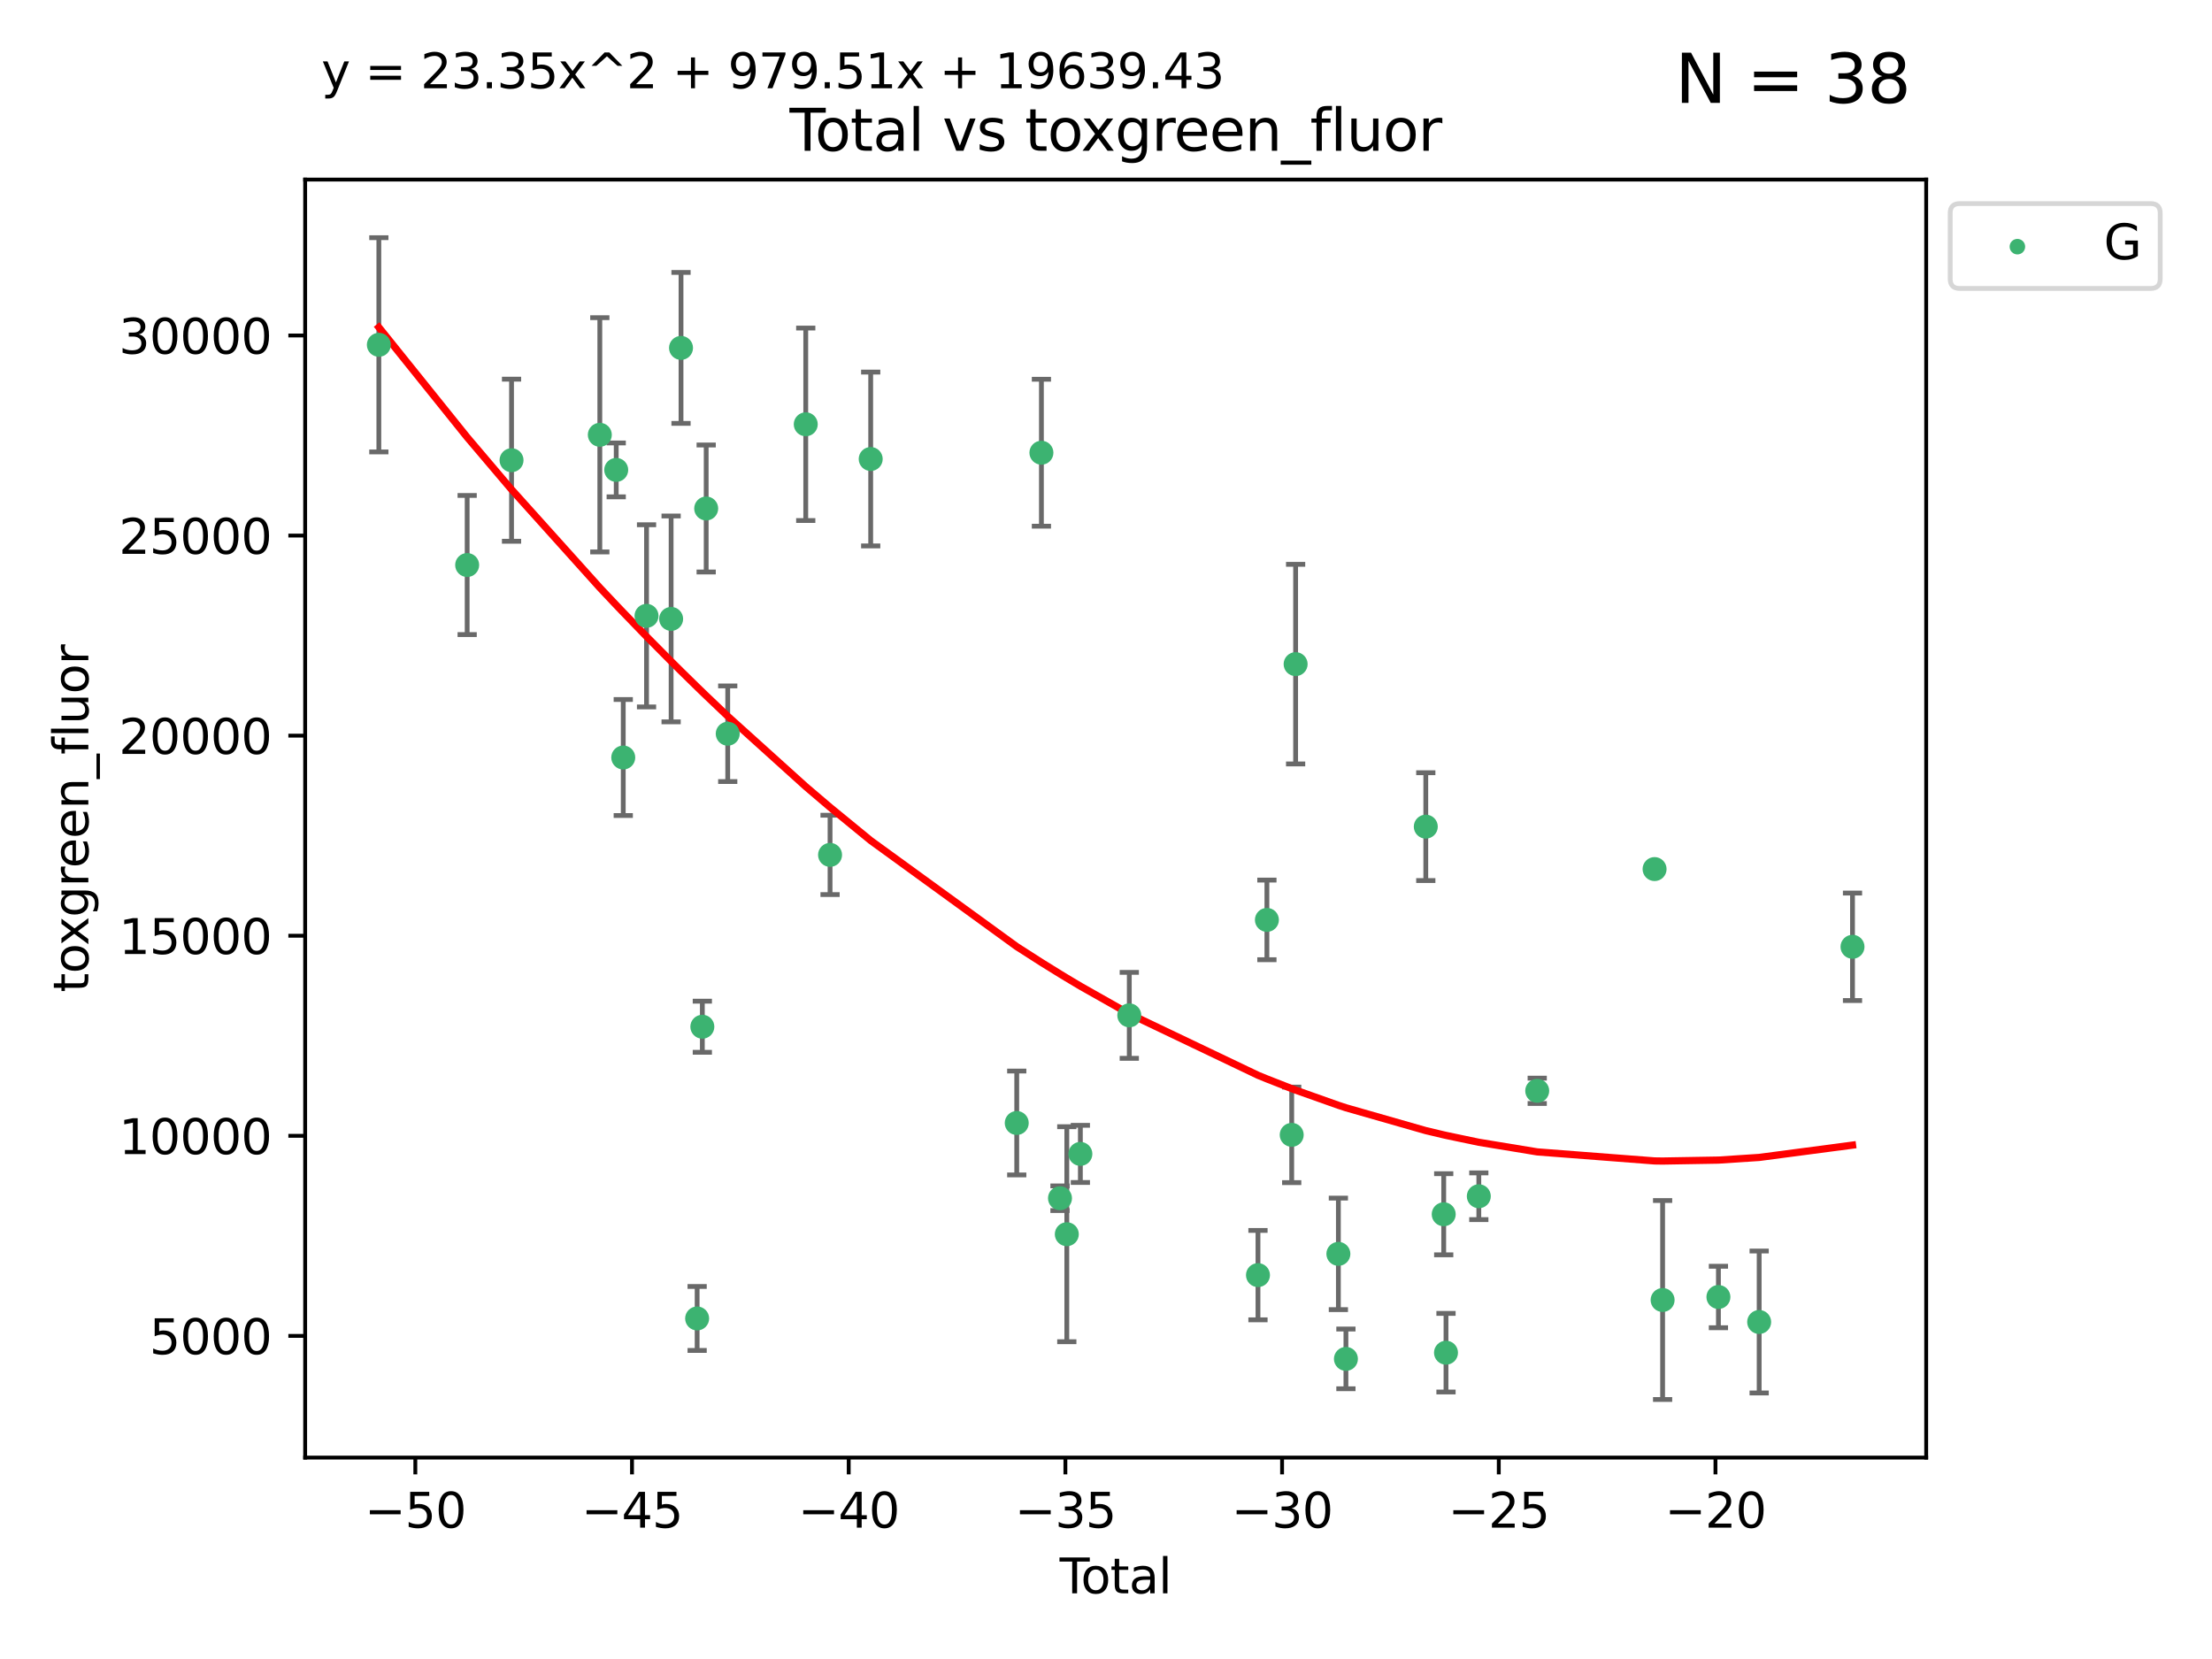 <?xml version="1.0" encoding="utf-8" standalone="no"?>
<!DOCTYPE svg PUBLIC "-//W3C//DTD SVG 1.1//EN"
  "http://www.w3.org/Graphics/SVG/1.1/DTD/svg11.dtd">
<svg xmlns:xlink="http://www.w3.org/1999/xlink" width="460.8pt" height="345.6pt" viewBox="0 0 460.8 345.6" xmlns="http://www.w3.org/2000/svg" version="1.1">
 <defs>
  <style type="text/css">*{stroke-linejoin: round; stroke-linecap: butt}</style>
 </defs>
 <g id="figure_1">
  <g id="patch_1">
   <path d="M 0 345.6 
L 460.8 345.6 
L 460.8 0 
L 0 0 
z
" style="fill: #ffffff"/>
  </g>
  <g id="axes_1">
   <g id="patch_2">
    <path d="M 63.571 303.64 
L 401.26 303.64 
L 401.26 37.411 
L 63.571 37.411 
z
" style="fill: #ffffff"/>
   </g>
   <g id="PathCollection_1">
    <defs>
     <path id="m26644328fa" d="M 0 1.118 
C 0.297 1.118 0.581 1 0.791 0.791 
C 1 0.581 1.118 0.297 1.118 0 
C 1.118 -0.297 1 -0.581 0.791 -0.791 
C 0.581 -1 0.297 -1.118 0 -1.118 
C -0.297 -1.118 -0.581 -1 -0.791 -0.791 
C -1 -0.581 -1.118 -0.297 -1.118 0 
C -1.118 0.297 -1 0.581 -0.791 0.791 
C -0.581 1 -0.297 1.118 0 1.118 
z
" style="stroke: #3cb371"/>
    </defs>
    <g clip-path="url(#p2cbe708efd)">
     <use xlink:href="#m26644328fa" x="78.921" y="71.829" style="fill: #3cb371; stroke: #3cb371"/>
     <use xlink:href="#m26644328fa" x="97.319" y="117.705" style="fill: #3cb371; stroke: #3cb371"/>
     <use xlink:href="#m26644328fa" x="106.562" y="95.87" style="fill: #3cb371; stroke: #3cb371"/>
     <use xlink:href="#m26644328fa" x="124.953" y="90.578" style="fill: #3cb371; stroke: #3cb371"/>
     <use xlink:href="#m26644328fa" x="128.369" y="97.889" style="fill: #3cb371; stroke: #3cb371"/>
     <use xlink:href="#m26644328fa" x="129.835" y="157.804" style="fill: #3cb371; stroke: #3cb371"/>
     <use xlink:href="#m26644328fa" x="134.685" y="128.29" style="fill: #3cb371; stroke: #3cb371"/>
     <use xlink:href="#m26644328fa" x="139.807" y="128.929" style="fill: #3cb371; stroke: #3cb371"/>
     <use xlink:href="#m26644328fa" x="141.868" y="72.475" style="fill: #3cb371; stroke: #3cb371"/>
     <use xlink:href="#m26644328fa" x="145.227" y="274.66" style="fill: #3cb371; stroke: #3cb371"/>
     <use xlink:href="#m26644328fa" x="146.31" y="213.887" style="fill: #3cb371; stroke: #3cb371"/>
     <use xlink:href="#m26644328fa" x="147.112" y="105.928" style="fill: #3cb371; stroke: #3cb371"/>
     <use xlink:href="#m26644328fa" x="151.6" y="152.848" style="fill: #3cb371; stroke: #3cb371"/>
     <use xlink:href="#m26644328fa" x="167.853" y="88.387" style="fill: #3cb371; stroke: #3cb371"/>
     <use xlink:href="#m26644328fa" x="172.916" y="178.087" style="fill: #3cb371; stroke: #3cb371"/>
     <use xlink:href="#m26644328fa" x="181.383" y="95.619" style="fill: #3cb371; stroke: #3cb371"/>
     <use xlink:href="#m26644328fa" x="211.806" y="233.94" style="fill: #3cb371; stroke: #3cb371"/>
     <use xlink:href="#m26644328fa" x="216.945" y="94.31" style="fill: #3cb371; stroke: #3cb371"/>
     <use xlink:href="#m26644328fa" x="220.816" y="249.612" style="fill: #3cb371; stroke: #3cb371"/>
     <use xlink:href="#m26644328fa" x="222.236" y="257.109" style="fill: #3cb371; stroke: #3cb371"/>
     <use xlink:href="#m26644328fa" x="225.061" y="240.379" style="fill: #3cb371; stroke: #3cb371"/>
     <use xlink:href="#m26644328fa" x="235.252" y="211.515" style="fill: #3cb371; stroke: #3cb371"/>
     <use xlink:href="#m26644328fa" x="262.06" y="265.63" style="fill: #3cb371; stroke: #3cb371"/>
     <use xlink:href="#m26644328fa" x="263.919" y="191.631" style="fill: #3cb371; stroke: #3cb371"/>
     <use xlink:href="#m26644328fa" x="269.086" y="236.411" style="fill: #3cb371; stroke: #3cb371"/>
     <use xlink:href="#m26644328fa" x="269.902" y="138.35" style="fill: #3cb371; stroke: #3cb371"/>
     <use xlink:href="#m26644328fa" x="278.809" y="261.204" style="fill: #3cb371; stroke: #3cb371"/>
     <use xlink:href="#m26644328fa" x="280.38" y="283.083" style="fill: #3cb371; stroke: #3cb371"/>
     <use xlink:href="#m26644328fa" x="297.018" y="172.205" style="fill: #3cb371; stroke: #3cb371"/>
     <use xlink:href="#m26644328fa" x="300.752" y="252.953" style="fill: #3cb371; stroke: #3cb371"/>
     <use xlink:href="#m26644328fa" x="301.228" y="281.793" style="fill: #3cb371; stroke: #3cb371"/>
     <use xlink:href="#m26644328fa" x="308.064" y="249.2" style="fill: #3cb371; stroke: #3cb371"/>
     <use xlink:href="#m26644328fa" x="320.231" y="227.239" style="fill: #3cb371; stroke: #3cb371"/>
     <use xlink:href="#m26644328fa" x="344.679" y="181.043" style="fill: #3cb371; stroke: #3cb371"/>
     <use xlink:href="#m26644328fa" x="346.352" y="270.814" style="fill: #3cb371; stroke: #3cb371"/>
     <use xlink:href="#m26644328fa" x="357.978" y="270.188" style="fill: #3cb371; stroke: #3cb371"/>
     <use xlink:href="#m26644328fa" x="366.466" y="275.395" style="fill: #3cb371; stroke: #3cb371"/>
     <use xlink:href="#m26644328fa" x="385.911" y="197.234" style="fill: #3cb371; stroke: #3cb371"/>
    </g>
   </g>
   <g id="matplotlib.axis_1">
    <g id="xtick_1">
     <g id="line2d_1">
      <defs>
       <path id="m20dc56d07b" d="M 0 0 
L 0 3.5 
" style="stroke: #000000; stroke-width: 0.8"/>
      </defs>
      <g>
       <use xlink:href="#m20dc56d07b" x="86.519" y="303.64" style="stroke: #000000; stroke-width: 0.8"/>
      </g>
     </g>
     <g id="text_1">
      <!-- −50 -->
      <g transform="translate(75.966 318.238)scale(0.1 -0.1)">
       <defs>
        <path id="DejaVuSans-2212" d="M 678 2272 
L 4684 2272 
L 4684 1741 
L 678 1741 
L 678 2272 
z
" transform="scale(0.016)"/>
        <path id="DejaVuSans-35" d="M 691 4666 
L 3169 4666 
L 3169 4134 
L 1269 4134 
L 1269 2991 
Q 1406 3038 1543 3061 
Q 1681 3084 1819 3084 
Q 2600 3084 3056 2656 
Q 3513 2228 3513 1497 
Q 3513 744 3044 326 
Q 2575 -91 1722 -91 
Q 1428 -91 1123 -41 
Q 819 9 494 109 
L 494 744 
Q 775 591 1075 516 
Q 1375 441 1709 441 
Q 2250 441 2565 725 
Q 2881 1009 2881 1497 
Q 2881 1984 2565 2268 
Q 2250 2553 1709 2553 
Q 1456 2553 1204 2497 
Q 953 2441 691 2322 
L 691 4666 
z
" transform="scale(0.016)"/>
        <path id="DejaVuSans-30" d="M 2034 4250 
Q 1547 4250 1301 3770 
Q 1056 3291 1056 2328 
Q 1056 1369 1301 889 
Q 1547 409 2034 409 
Q 2525 409 2770 889 
Q 3016 1369 3016 2328 
Q 3016 3291 2770 3770 
Q 2525 4250 2034 4250 
z
M 2034 4750 
Q 2819 4750 3233 4129 
Q 3647 3509 3647 2328 
Q 3647 1150 3233 529 
Q 2819 -91 2034 -91 
Q 1250 -91 836 529 
Q 422 1150 422 2328 
Q 422 3509 836 4129 
Q 1250 4750 2034 4750 
z
" transform="scale(0.016)"/>
       </defs>
       <use xlink:href="#DejaVuSans-2212"/>
       <use xlink:href="#DejaVuSans-35" x="83.789"/>
       <use xlink:href="#DejaVuSans-30" x="147.412"/>
      </g>
     </g>
    </g>
    <g id="xtick_2">
     <g id="line2d_2">
      <g>
       <use xlink:href="#m20dc56d07b" x="131.659" y="303.64" style="stroke: #000000; stroke-width: 0.8"/>
      </g>
     </g>
     <g id="text_2">
      <!-- −45 -->
      <g transform="translate(121.107 318.238)scale(0.1 -0.1)">
       <defs>
        <path id="DejaVuSans-34" d="M 2419 4116 
L 825 1625 
L 2419 1625 
L 2419 4116 
z
M 2253 4666 
L 3047 4666 
L 3047 1625 
L 3713 1625 
L 3713 1100 
L 3047 1100 
L 3047 0 
L 2419 0 
L 2419 1100 
L 313 1100 
L 313 1709 
L 2253 4666 
z
" transform="scale(0.016)"/>
       </defs>
       <use xlink:href="#DejaVuSans-2212"/>
       <use xlink:href="#DejaVuSans-34" x="83.789"/>
       <use xlink:href="#DejaVuSans-35" x="147.412"/>
      </g>
     </g>
    </g>
    <g id="xtick_3">
     <g id="line2d_3">
      <g>
       <use xlink:href="#m20dc56d07b" x="176.8" y="303.64" style="stroke: #000000; stroke-width: 0.8"/>
      </g>
     </g>
     <g id="text_3">
      <!-- −40 -->
      <g transform="translate(166.247 318.238)scale(0.1 -0.1)">
       <use xlink:href="#DejaVuSans-2212"/>
       <use xlink:href="#DejaVuSans-34" x="83.789"/>
       <use xlink:href="#DejaVuSans-30" x="147.412"/>
      </g>
     </g>
    </g>
    <g id="xtick_4">
     <g id="line2d_4">
      <g>
       <use xlink:href="#m20dc56d07b" x="221.94" y="303.64" style="stroke: #000000; stroke-width: 0.8"/>
      </g>
     </g>
     <g id="text_4">
      <!-- −35 -->
      <g transform="translate(211.388 318.238)scale(0.1 -0.1)">
       <defs>
        <path id="DejaVuSans-33" d="M 2597 2516 
Q 3050 2419 3304 2112 
Q 3559 1806 3559 1356 
Q 3559 666 3084 287 
Q 2609 -91 1734 -91 
Q 1441 -91 1130 -33 
Q 819 25 488 141 
L 488 750 
Q 750 597 1062 519 
Q 1375 441 1716 441 
Q 2309 441 2620 675 
Q 2931 909 2931 1356 
Q 2931 1769 2642 2001 
Q 2353 2234 1838 2234 
L 1294 2234 
L 1294 2753 
L 1863 2753 
Q 2328 2753 2575 2939 
Q 2822 3125 2822 3475 
Q 2822 3834 2567 4026 
Q 2313 4219 1838 4219 
Q 1578 4219 1281 4162 
Q 984 4106 628 3988 
L 628 4550 
Q 988 4650 1302 4700 
Q 1616 4750 1894 4750 
Q 2613 4750 3031 4423 
Q 3450 4097 3450 3541 
Q 3450 3153 3228 2886 
Q 3006 2619 2597 2516 
z
" transform="scale(0.016)"/>
       </defs>
       <use xlink:href="#DejaVuSans-2212"/>
       <use xlink:href="#DejaVuSans-33" x="83.789"/>
       <use xlink:href="#DejaVuSans-35" x="147.412"/>
      </g>
     </g>
    </g>
    <g id="xtick_5">
     <g id="line2d_5">
      <g>
       <use xlink:href="#m20dc56d07b" x="267.081" y="303.64" style="stroke: #000000; stroke-width: 0.8"/>
      </g>
     </g>
     <g id="text_5">
      <!-- −30 -->
      <g transform="translate(256.528 318.238)scale(0.1 -0.1)">
       <use xlink:href="#DejaVuSans-2212"/>
       <use xlink:href="#DejaVuSans-33" x="83.789"/>
       <use xlink:href="#DejaVuSans-30" x="147.412"/>
      </g>
     </g>
    </g>
    <g id="xtick_6">
     <g id="line2d_6">
      <g>
       <use xlink:href="#m20dc56d07b" x="312.221" y="303.64" style="stroke: #000000; stroke-width: 0.8"/>
      </g>
     </g>
     <g id="text_6">
      <!-- −25 -->
      <g transform="translate(301.669 318.238)scale(0.1 -0.1)">
       <defs>
        <path id="DejaVuSans-32" d="M 1228 531 
L 3431 531 
L 3431 0 
L 469 0 
L 469 531 
Q 828 903 1448 1529 
Q 2069 2156 2228 2338 
Q 2531 2678 2651 2914 
Q 2772 3150 2772 3378 
Q 2772 3750 2511 3984 
Q 2250 4219 1831 4219 
Q 1534 4219 1204 4116 
Q 875 4013 500 3803 
L 500 4441 
Q 881 4594 1212 4672 
Q 1544 4750 1819 4750 
Q 2544 4750 2975 4387 
Q 3406 4025 3406 3419 
Q 3406 3131 3298 2873 
Q 3191 2616 2906 2266 
Q 2828 2175 2409 1742 
Q 1991 1309 1228 531 
z
" transform="scale(0.016)"/>
       </defs>
       <use xlink:href="#DejaVuSans-2212"/>
       <use xlink:href="#DejaVuSans-32" x="83.789"/>
       <use xlink:href="#DejaVuSans-35" x="147.412"/>
      </g>
     </g>
    </g>
    <g id="xtick_7">
     <g id="line2d_7">
      <g>
       <use xlink:href="#m20dc56d07b" x="357.362" y="303.64" style="stroke: #000000; stroke-width: 0.8"/>
      </g>
     </g>
     <g id="text_7">
      <!-- −20 -->
      <g transform="translate(346.81 318.238)scale(0.1 -0.1)">
       <use xlink:href="#DejaVuSans-2212"/>
       <use xlink:href="#DejaVuSans-32" x="83.789"/>
       <use xlink:href="#DejaVuSans-30" x="147.412"/>
      </g>
     </g>
    </g>
    <g id="text_8">
     <!-- Total -->
     <g transform="translate(220.739 331.917)scale(0.1 -0.1)">
      <defs>
       <path id="DejaVuSans-54" d="M -19 4666 
L 3928 4666 
L 3928 4134 
L 2272 4134 
L 2272 0 
L 1638 0 
L 1638 4134 
L -19 4134 
L -19 4666 
z
" transform="scale(0.016)"/>
       <path id="DejaVuSans-6f" d="M 1959 3097 
Q 1497 3097 1228 2736 
Q 959 2375 959 1747 
Q 959 1119 1226 758 
Q 1494 397 1959 397 
Q 2419 397 2687 759 
Q 2956 1122 2956 1747 
Q 2956 2369 2687 2733 
Q 2419 3097 1959 3097 
z
M 1959 3584 
Q 2709 3584 3137 3096 
Q 3566 2609 3566 1747 
Q 3566 888 3137 398 
Q 2709 -91 1959 -91 
Q 1206 -91 779 398 
Q 353 888 353 1747 
Q 353 2609 779 3096 
Q 1206 3584 1959 3584 
z
" transform="scale(0.016)"/>
       <path id="DejaVuSans-74" d="M 1172 4494 
L 1172 3500 
L 2356 3500 
L 2356 3053 
L 1172 3053 
L 1172 1153 
Q 1172 725 1289 603 
Q 1406 481 1766 481 
L 2356 481 
L 2356 0 
L 1766 0 
Q 1100 0 847 248 
Q 594 497 594 1153 
L 594 3053 
L 172 3053 
L 172 3500 
L 594 3500 
L 594 4494 
L 1172 4494 
z
" transform="scale(0.016)"/>
       <path id="DejaVuSans-61" d="M 2194 1759 
Q 1497 1759 1228 1600 
Q 959 1441 959 1056 
Q 959 750 1161 570 
Q 1363 391 1709 391 
Q 2188 391 2477 730 
Q 2766 1069 2766 1631 
L 2766 1759 
L 2194 1759 
z
M 3341 1997 
L 3341 0 
L 2766 0 
L 2766 531 
Q 2569 213 2275 61 
Q 1981 -91 1556 -91 
Q 1019 -91 701 211 
Q 384 513 384 1019 
Q 384 1609 779 1909 
Q 1175 2209 1959 2209 
L 2766 2209 
L 2766 2266 
Q 2766 2663 2505 2880 
Q 2244 3097 1772 3097 
Q 1472 3097 1187 3025 
Q 903 2953 641 2809 
L 641 3341 
Q 956 3463 1253 3523 
Q 1550 3584 1831 3584 
Q 2591 3584 2966 3190 
Q 3341 2797 3341 1997 
z
" transform="scale(0.016)"/>
       <path id="DejaVuSans-6c" d="M 603 4863 
L 1178 4863 
L 1178 0 
L 603 0 
L 603 4863 
z
" transform="scale(0.016)"/>
      </defs>
      <use xlink:href="#DejaVuSans-54"/>
      <use xlink:href="#DejaVuSans-6f" x="44.084"/>
      <use xlink:href="#DejaVuSans-74" x="105.266"/>
      <use xlink:href="#DejaVuSans-61" x="144.475"/>
      <use xlink:href="#DejaVuSans-6c" x="205.754"/>
     </g>
    </g>
   </g>
   <g id="matplotlib.axis_2">
    <g id="ytick_1">
     <g id="line2d_8">
      <defs>
       <path id="ma5966b0301" d="M 0 0 
L -3.5 0 
" style="stroke: #000000; stroke-width: 0.8"/>
      </defs>
      <g>
       <use xlink:href="#ma5966b0301" x="63.571" y="278.294" style="stroke: #000000; stroke-width: 0.8"/>
      </g>
     </g>
     <g id="text_9">
      <!-- 5000 -->
      <g transform="translate(31.121 282.093)scale(0.1 -0.1)">
       <use xlink:href="#DejaVuSans-35"/>
       <use xlink:href="#DejaVuSans-30" x="63.623"/>
       <use xlink:href="#DejaVuSans-30" x="127.246"/>
       <use xlink:href="#DejaVuSans-30" x="190.869"/>
      </g>
     </g>
    </g>
    <g id="ytick_2">
     <g id="line2d_9">
      <g>
       <use xlink:href="#ma5966b0301" x="63.571" y="236.612" style="stroke: #000000; stroke-width: 0.8"/>
      </g>
     </g>
     <g id="text_10">
      <!-- 10000 -->
      <g transform="translate(24.759 240.412)scale(0.1 -0.1)">
       <defs>
        <path id="DejaVuSans-31" d="M 794 531 
L 1825 531 
L 1825 4091 
L 703 3866 
L 703 4441 
L 1819 4666 
L 2450 4666 
L 2450 531 
L 3481 531 
L 3481 0 
L 794 0 
L 794 531 
z
" transform="scale(0.016)"/>
       </defs>
       <use xlink:href="#DejaVuSans-31"/>
       <use xlink:href="#DejaVuSans-30" x="63.623"/>
       <use xlink:href="#DejaVuSans-30" x="127.246"/>
       <use xlink:href="#DejaVuSans-30" x="190.869"/>
       <use xlink:href="#DejaVuSans-30" x="254.492"/>
      </g>
     </g>
    </g>
    <g id="ytick_3">
     <g id="line2d_10">
      <g>
       <use xlink:href="#ma5966b0301" x="63.571" y="194.931" style="stroke: #000000; stroke-width: 0.8"/>
      </g>
     </g>
     <g id="text_11">
      <!-- 15000 -->
      <g transform="translate(24.759 198.73)scale(0.1 -0.1)">
       <use xlink:href="#DejaVuSans-31"/>
       <use xlink:href="#DejaVuSans-35" x="63.623"/>
       <use xlink:href="#DejaVuSans-30" x="127.246"/>
       <use xlink:href="#DejaVuSans-30" x="190.869"/>
       <use xlink:href="#DejaVuSans-30" x="254.492"/>
      </g>
     </g>
    </g>
    <g id="ytick_4">
     <g id="line2d_11">
      <g>
       <use xlink:href="#ma5966b0301" x="63.571" y="153.249" style="stroke: #000000; stroke-width: 0.8"/>
      </g>
     </g>
     <g id="text_12">
      <!-- 20000 -->
      <g transform="translate(24.759 157.048)scale(0.1 -0.1)">
       <use xlink:href="#DejaVuSans-32"/>
       <use xlink:href="#DejaVuSans-30" x="63.623"/>
       <use xlink:href="#DejaVuSans-30" x="127.246"/>
       <use xlink:href="#DejaVuSans-30" x="190.869"/>
       <use xlink:href="#DejaVuSans-30" x="254.492"/>
      </g>
     </g>
    </g>
    <g id="ytick_5">
     <g id="line2d_12">
      <g>
       <use xlink:href="#ma5966b0301" x="63.571" y="111.567" style="stroke: #000000; stroke-width: 0.8"/>
      </g>
     </g>
     <g id="text_13">
      <!-- 25000 -->
      <g transform="translate(24.759 115.367)scale(0.1 -0.1)">
       <use xlink:href="#DejaVuSans-32"/>
       <use xlink:href="#DejaVuSans-35" x="63.623"/>
       <use xlink:href="#DejaVuSans-30" x="127.246"/>
       <use xlink:href="#DejaVuSans-30" x="190.869"/>
       <use xlink:href="#DejaVuSans-30" x="254.492"/>
      </g>
     </g>
    </g>
    <g id="ytick_6">
     <g id="line2d_13">
      <g>
       <use xlink:href="#ma5966b0301" x="63.571" y="69.886" style="stroke: #000000; stroke-width: 0.8"/>
      </g>
     </g>
     <g id="text_14">
      <!-- 30000 -->
      <g transform="translate(24.759 73.685)scale(0.1 -0.1)">
       <use xlink:href="#DejaVuSans-33"/>
       <use xlink:href="#DejaVuSans-30" x="63.623"/>
       <use xlink:href="#DejaVuSans-30" x="127.246"/>
       <use xlink:href="#DejaVuSans-30" x="190.869"/>
       <use xlink:href="#DejaVuSans-30" x="254.492"/>
      </g>
     </g>
    </g>
    <g id="text_15">
     <!-- toxgreen_fluor -->
     <g transform="translate(18.401 206.72)rotate(-90)scale(0.1 -0.1)">
      <defs>
       <path id="DejaVuSans-78" d="M 3513 3500 
L 2247 1797 
L 3578 0 
L 2900 0 
L 1881 1375 
L 863 0 
L 184 0 
L 1544 1831 
L 300 3500 
L 978 3500 
L 1906 2253 
L 2834 3500 
L 3513 3500 
z
" transform="scale(0.016)"/>
       <path id="DejaVuSans-67" d="M 2906 1791 
Q 2906 2416 2648 2759 
Q 2391 3103 1925 3103 
Q 1463 3103 1205 2759 
Q 947 2416 947 1791 
Q 947 1169 1205 825 
Q 1463 481 1925 481 
Q 2391 481 2648 825 
Q 2906 1169 2906 1791 
z
M 3481 434 
Q 3481 -459 3084 -895 
Q 2688 -1331 1869 -1331 
Q 1566 -1331 1297 -1286 
Q 1028 -1241 775 -1147 
L 775 -588 
Q 1028 -725 1275 -790 
Q 1522 -856 1778 -856 
Q 2344 -856 2625 -561 
Q 2906 -266 2906 331 
L 2906 616 
Q 2728 306 2450 153 
Q 2172 0 1784 0 
Q 1141 0 747 490 
Q 353 981 353 1791 
Q 353 2603 747 3093 
Q 1141 3584 1784 3584 
Q 2172 3584 2450 3431 
Q 2728 3278 2906 2969 
L 2906 3500 
L 3481 3500 
L 3481 434 
z
" transform="scale(0.016)"/>
       <path id="DejaVuSans-72" d="M 2631 2963 
Q 2534 3019 2420 3045 
Q 2306 3072 2169 3072 
Q 1681 3072 1420 2755 
Q 1159 2438 1159 1844 
L 1159 0 
L 581 0 
L 581 3500 
L 1159 3500 
L 1159 2956 
Q 1341 3275 1631 3429 
Q 1922 3584 2338 3584 
Q 2397 3584 2469 3576 
Q 2541 3569 2628 3553 
L 2631 2963 
z
" transform="scale(0.016)"/>
       <path id="DejaVuSans-65" d="M 3597 1894 
L 3597 1613 
L 953 1613 
Q 991 1019 1311 708 
Q 1631 397 2203 397 
Q 2534 397 2845 478 
Q 3156 559 3463 722 
L 3463 178 
Q 3153 47 2828 -22 
Q 2503 -91 2169 -91 
Q 1331 -91 842 396 
Q 353 884 353 1716 
Q 353 2575 817 3079 
Q 1281 3584 2069 3584 
Q 2775 3584 3186 3129 
Q 3597 2675 3597 1894 
z
M 3022 2063 
Q 3016 2534 2758 2815 
Q 2500 3097 2075 3097 
Q 1594 3097 1305 2825 
Q 1016 2553 972 2059 
L 3022 2063 
z
" transform="scale(0.016)"/>
       <path id="DejaVuSans-6e" d="M 3513 2113 
L 3513 0 
L 2938 0 
L 2938 2094 
Q 2938 2591 2744 2837 
Q 2550 3084 2163 3084 
Q 1697 3084 1428 2787 
Q 1159 2491 1159 1978 
L 1159 0 
L 581 0 
L 581 3500 
L 1159 3500 
L 1159 2956 
Q 1366 3272 1645 3428 
Q 1925 3584 2291 3584 
Q 2894 3584 3203 3211 
Q 3513 2838 3513 2113 
z
" transform="scale(0.016)"/>
       <path id="DejaVuSans-5f" d="M 3263 -1063 
L 3263 -1509 
L -63 -1509 
L -63 -1063 
L 3263 -1063 
z
" transform="scale(0.016)"/>
       <path id="DejaVuSans-66" d="M 2375 4863 
L 2375 4384 
L 1825 4384 
Q 1516 4384 1395 4259 
Q 1275 4134 1275 3809 
L 1275 3500 
L 2222 3500 
L 2222 3053 
L 1275 3053 
L 1275 0 
L 697 0 
L 697 3053 
L 147 3053 
L 147 3500 
L 697 3500 
L 697 3744 
Q 697 4328 969 4595 
Q 1241 4863 1831 4863 
L 2375 4863 
z
" transform="scale(0.016)"/>
       <path id="DejaVuSans-75" d="M 544 1381 
L 544 3500 
L 1119 3500 
L 1119 1403 
Q 1119 906 1312 657 
Q 1506 409 1894 409 
Q 2359 409 2629 706 
Q 2900 1003 2900 1516 
L 2900 3500 
L 3475 3500 
L 3475 0 
L 2900 0 
L 2900 538 
Q 2691 219 2414 64 
Q 2138 -91 1772 -91 
Q 1169 -91 856 284 
Q 544 659 544 1381 
z
M 1991 3584 
L 1991 3584 
z
" transform="scale(0.016)"/>
      </defs>
      <use xlink:href="#DejaVuSans-74"/>
      <use xlink:href="#DejaVuSans-6f" x="39.209"/>
      <use xlink:href="#DejaVuSans-78" x="97.266"/>
      <use xlink:href="#DejaVuSans-67" x="156.445"/>
      <use xlink:href="#DejaVuSans-72" x="219.922"/>
      <use xlink:href="#DejaVuSans-65" x="258.785"/>
      <use xlink:href="#DejaVuSans-65" x="320.309"/>
      <use xlink:href="#DejaVuSans-6e" x="381.832"/>
      <use xlink:href="#DejaVuSans-5f" x="445.211"/>
      <use xlink:href="#DejaVuSans-66" x="495.211"/>
      <use xlink:href="#DejaVuSans-6c" x="530.416"/>
      <use xlink:href="#DejaVuSans-75" x="558.199"/>
      <use xlink:href="#DejaVuSans-6f" x="621.578"/>
      <use xlink:href="#DejaVuSans-72" x="682.76"/>
     </g>
    </g>
   </g>
   <g id="LineCollection_1">
    <path d="M 78.921 94.146 
L 78.921 49.513 
" clip-path="url(#p2cbe708efd)" style="fill: none; stroke: #696969"/>
    <path d="M 97.319 132.193 
L 97.319 103.217 
" clip-path="url(#p2cbe708efd)" style="fill: none; stroke: #696969"/>
    <path d="M 106.562 112.753 
L 106.562 78.987 
" clip-path="url(#p2cbe708efd)" style="fill: none; stroke: #696969"/>
    <path d="M 124.953 114.978 
L 124.953 66.177 
" clip-path="url(#p2cbe708efd)" style="fill: none; stroke: #696969"/>
    <path d="M 128.369 103.502 
L 128.369 92.276 
" clip-path="url(#p2cbe708efd)" style="fill: none; stroke: #696969"/>
    <path d="M 129.835 169.888 
L 129.835 145.72 
" clip-path="url(#p2cbe708efd)" style="fill: none; stroke: #696969"/>
    <path d="M 134.685 147.266 
L 134.685 109.315 
" clip-path="url(#p2cbe708efd)" style="fill: none; stroke: #696969"/>
    <path d="M 139.807 150.371 
L 139.807 107.487 
" clip-path="url(#p2cbe708efd)" style="fill: none; stroke: #696969"/>
    <path d="M 141.868 88.198 
L 141.868 56.753 
" clip-path="url(#p2cbe708efd)" style="fill: none; stroke: #696969"/>
    <path d="M 145.227 281.323 
L 145.227 267.998 
" clip-path="url(#p2cbe708efd)" style="fill: none; stroke: #696969"/>
    <path d="M 146.31 219.21 
L 146.31 208.565 
" clip-path="url(#p2cbe708efd)" style="fill: none; stroke: #696969"/>
    <path d="M 147.112 119.158 
L 147.112 92.699 
" clip-path="url(#p2cbe708efd)" style="fill: none; stroke: #696969"/>
    <path d="M 151.6 162.808 
L 151.6 142.888 
" clip-path="url(#p2cbe708efd)" style="fill: none; stroke: #696969"/>
    <path d="M 167.853 108.436 
L 167.853 68.338 
" clip-path="url(#p2cbe708efd)" style="fill: none; stroke: #696969"/>
    <path d="M 172.916 186.35 
L 172.916 169.825 
" clip-path="url(#p2cbe708efd)" style="fill: none; stroke: #696969"/>
    <path d="M 181.383 113.725 
L 181.383 77.513 
" clip-path="url(#p2cbe708efd)" style="fill: none; stroke: #696969"/>
    <path d="M 211.806 244.757 
L 211.806 223.123 
" clip-path="url(#p2cbe708efd)" style="fill: none; stroke: #696969"/>
    <path d="M 216.945 109.615 
L 216.945 79.005 
" clip-path="url(#p2cbe708efd)" style="fill: none; stroke: #696969"/>
    <path d="M 220.816 252.18 
L 220.816 247.044 
" clip-path="url(#p2cbe708efd)" style="fill: none; stroke: #696969"/>
    <path d="M 222.236 279.504 
L 222.236 234.714 
" clip-path="url(#p2cbe708efd)" style="fill: none; stroke: #696969"/>
    <path d="M 225.061 246.33 
L 225.061 234.428 
" clip-path="url(#p2cbe708efd)" style="fill: none; stroke: #696969"/>
    <path d="M 235.252 220.472 
L 235.252 202.558 
" clip-path="url(#p2cbe708efd)" style="fill: none; stroke: #696969"/>
    <path d="M 262.06 274.942 
L 262.06 256.319 
" clip-path="url(#p2cbe708efd)" style="fill: none; stroke: #696969"/>
    <path d="M 263.919 199.924 
L 263.919 183.337 
" clip-path="url(#p2cbe708efd)" style="fill: none; stroke: #696969"/>
    <path d="M 269.086 246.36 
L 269.086 226.463 
" clip-path="url(#p2cbe708efd)" style="fill: none; stroke: #696969"/>
    <path d="M 269.902 159.143 
L 269.902 117.557 
" clip-path="url(#p2cbe708efd)" style="fill: none; stroke: #696969"/>
    <path d="M 278.809 272.817 
L 278.809 249.591 
" clip-path="url(#p2cbe708efd)" style="fill: none; stroke: #696969"/>
    <path d="M 280.38 289.306 
L 280.38 276.861 
" clip-path="url(#p2cbe708efd)" style="fill: none; stroke: #696969"/>
    <path d="M 297.018 183.435 
L 297.018 160.974 
" clip-path="url(#p2cbe708efd)" style="fill: none; stroke: #696969"/>
    <path d="M 300.752 261.404 
L 300.752 244.502 
" clip-path="url(#p2cbe708efd)" style="fill: none; stroke: #696969"/>
    <path d="M 301.228 289.981 
L 301.228 273.606 
" clip-path="url(#p2cbe708efd)" style="fill: none; stroke: #696969"/>
    <path d="M 308.064 254.065 
L 308.064 244.335 
" clip-path="url(#p2cbe708efd)" style="fill: none; stroke: #696969"/>
    <path d="M 320.231 229.876 
L 320.231 224.601 
" clip-path="url(#p2cbe708efd)" style="fill: none; stroke: #696969"/>
    <path d="M 344.679 181.82 
L 344.679 180.266 
" clip-path="url(#p2cbe708efd)" style="fill: none; stroke: #696969"/>
    <path d="M 346.352 291.539 
L 346.352 250.089 
" clip-path="url(#p2cbe708efd)" style="fill: none; stroke: #696969"/>
    <path d="M 357.978 276.589 
L 357.978 263.787 
" clip-path="url(#p2cbe708efd)" style="fill: none; stroke: #696969"/>
    <path d="M 366.466 290.181 
L 366.466 260.61 
" clip-path="url(#p2cbe708efd)" style="fill: none; stroke: #696969"/>
    <path d="M 385.911 208.43 
L 385.911 186.039 
" clip-path="url(#p2cbe708efd)" style="fill: none; stroke: #696969"/>
   </g>
   <g id="line2d_14">
    <defs>
     <path id="mdbe29121d7" d="M 2 0 
L -2 -0 
" style="stroke: #696969"/>
    </defs>
    <g clip-path="url(#p2cbe708efd)">
     <use xlink:href="#mdbe29121d7" x="78.921" y="94.146" style="fill: #696969; stroke: #696969"/>
     <use xlink:href="#mdbe29121d7" x="97.319" y="132.193" style="fill: #696969; stroke: #696969"/>
     <use xlink:href="#mdbe29121d7" x="106.562" y="112.753" style="fill: #696969; stroke: #696969"/>
     <use xlink:href="#mdbe29121d7" x="124.953" y="114.978" style="fill: #696969; stroke: #696969"/>
     <use xlink:href="#mdbe29121d7" x="128.369" y="103.502" style="fill: #696969; stroke: #696969"/>
     <use xlink:href="#mdbe29121d7" x="129.835" y="169.888" style="fill: #696969; stroke: #696969"/>
     <use xlink:href="#mdbe29121d7" x="134.685" y="147.266" style="fill: #696969; stroke: #696969"/>
     <use xlink:href="#mdbe29121d7" x="139.807" y="150.371" style="fill: #696969; stroke: #696969"/>
     <use xlink:href="#mdbe29121d7" x="141.868" y="88.198" style="fill: #696969; stroke: #696969"/>
     <use xlink:href="#mdbe29121d7" x="145.227" y="281.323" style="fill: #696969; stroke: #696969"/>
     <use xlink:href="#mdbe29121d7" x="146.31" y="219.21" style="fill: #696969; stroke: #696969"/>
     <use xlink:href="#mdbe29121d7" x="147.112" y="119.158" style="fill: #696969; stroke: #696969"/>
     <use xlink:href="#mdbe29121d7" x="151.6" y="162.808" style="fill: #696969; stroke: #696969"/>
     <use xlink:href="#mdbe29121d7" x="167.853" y="108.436" style="fill: #696969; stroke: #696969"/>
     <use xlink:href="#mdbe29121d7" x="172.916" y="186.35" style="fill: #696969; stroke: #696969"/>
     <use xlink:href="#mdbe29121d7" x="181.383" y="113.725" style="fill: #696969; stroke: #696969"/>
     <use xlink:href="#mdbe29121d7" x="211.806" y="244.757" style="fill: #696969; stroke: #696969"/>
     <use xlink:href="#mdbe29121d7" x="216.945" y="109.615" style="fill: #696969; stroke: #696969"/>
     <use xlink:href="#mdbe29121d7" x="220.816" y="252.18" style="fill: #696969; stroke: #696969"/>
     <use xlink:href="#mdbe29121d7" x="222.236" y="279.504" style="fill: #696969; stroke: #696969"/>
     <use xlink:href="#mdbe29121d7" x="225.061" y="246.33" style="fill: #696969; stroke: #696969"/>
     <use xlink:href="#mdbe29121d7" x="235.252" y="220.472" style="fill: #696969; stroke: #696969"/>
     <use xlink:href="#mdbe29121d7" x="262.06" y="274.942" style="fill: #696969; stroke: #696969"/>
     <use xlink:href="#mdbe29121d7" x="263.919" y="199.924" style="fill: #696969; stroke: #696969"/>
     <use xlink:href="#mdbe29121d7" x="269.086" y="246.36" style="fill: #696969; stroke: #696969"/>
     <use xlink:href="#mdbe29121d7" x="269.902" y="159.143" style="fill: #696969; stroke: #696969"/>
     <use xlink:href="#mdbe29121d7" x="278.809" y="272.817" style="fill: #696969; stroke: #696969"/>
     <use xlink:href="#mdbe29121d7" x="280.38" y="289.306" style="fill: #696969; stroke: #696969"/>
     <use xlink:href="#mdbe29121d7" x="297.018" y="183.435" style="fill: #696969; stroke: #696969"/>
     <use xlink:href="#mdbe29121d7" x="300.752" y="261.404" style="fill: #696969; stroke: #696969"/>
     <use xlink:href="#mdbe29121d7" x="301.228" y="289.981" style="fill: #696969; stroke: #696969"/>
     <use xlink:href="#mdbe29121d7" x="308.064" y="254.065" style="fill: #696969; stroke: #696969"/>
     <use xlink:href="#mdbe29121d7" x="320.231" y="229.876" style="fill: #696969; stroke: #696969"/>
     <use xlink:href="#mdbe29121d7" x="344.679" y="181.82" style="fill: #696969; stroke: #696969"/>
     <use xlink:href="#mdbe29121d7" x="346.352" y="291.539" style="fill: #696969; stroke: #696969"/>
     <use xlink:href="#mdbe29121d7" x="357.978" y="276.589" style="fill: #696969; stroke: #696969"/>
     <use xlink:href="#mdbe29121d7" x="366.466" y="290.181" style="fill: #696969; stroke: #696969"/>
     <use xlink:href="#mdbe29121d7" x="385.911" y="208.43" style="fill: #696969; stroke: #696969"/>
    </g>
   </g>
   <g id="line2d_15">
    <g clip-path="url(#p2cbe708efd)">
     <use xlink:href="#mdbe29121d7" x="78.921" y="49.513" style="fill: #696969; stroke: #696969"/>
     <use xlink:href="#mdbe29121d7" x="97.319" y="103.217" style="fill: #696969; stroke: #696969"/>
     <use xlink:href="#mdbe29121d7" x="106.562" y="78.987" style="fill: #696969; stroke: #696969"/>
     <use xlink:href="#mdbe29121d7" x="124.953" y="66.177" style="fill: #696969; stroke: #696969"/>
     <use xlink:href="#mdbe29121d7" x="128.369" y="92.276" style="fill: #696969; stroke: #696969"/>
     <use xlink:href="#mdbe29121d7" x="129.835" y="145.72" style="fill: #696969; stroke: #696969"/>
     <use xlink:href="#mdbe29121d7" x="134.685" y="109.315" style="fill: #696969; stroke: #696969"/>
     <use xlink:href="#mdbe29121d7" x="139.807" y="107.487" style="fill: #696969; stroke: #696969"/>
     <use xlink:href="#mdbe29121d7" x="141.868" y="56.753" style="fill: #696969; stroke: #696969"/>
     <use xlink:href="#mdbe29121d7" x="145.227" y="267.998" style="fill: #696969; stroke: #696969"/>
     <use xlink:href="#mdbe29121d7" x="146.31" y="208.565" style="fill: #696969; stroke: #696969"/>
     <use xlink:href="#mdbe29121d7" x="147.112" y="92.699" style="fill: #696969; stroke: #696969"/>
     <use xlink:href="#mdbe29121d7" x="151.6" y="142.888" style="fill: #696969; stroke: #696969"/>
     <use xlink:href="#mdbe29121d7" x="167.853" y="68.338" style="fill: #696969; stroke: #696969"/>
     <use xlink:href="#mdbe29121d7" x="172.916" y="169.825" style="fill: #696969; stroke: #696969"/>
     <use xlink:href="#mdbe29121d7" x="181.383" y="77.513" style="fill: #696969; stroke: #696969"/>
     <use xlink:href="#mdbe29121d7" x="211.806" y="223.123" style="fill: #696969; stroke: #696969"/>
     <use xlink:href="#mdbe29121d7" x="216.945" y="79.005" style="fill: #696969; stroke: #696969"/>
     <use xlink:href="#mdbe29121d7" x="220.816" y="247.044" style="fill: #696969; stroke: #696969"/>
     <use xlink:href="#mdbe29121d7" x="222.236" y="234.714" style="fill: #696969; stroke: #696969"/>
     <use xlink:href="#mdbe29121d7" x="225.061" y="234.428" style="fill: #696969; stroke: #696969"/>
     <use xlink:href="#mdbe29121d7" x="235.252" y="202.558" style="fill: #696969; stroke: #696969"/>
     <use xlink:href="#mdbe29121d7" x="262.06" y="256.319" style="fill: #696969; stroke: #696969"/>
     <use xlink:href="#mdbe29121d7" x="263.919" y="183.337" style="fill: #696969; stroke: #696969"/>
     <use xlink:href="#mdbe29121d7" x="269.086" y="226.463" style="fill: #696969; stroke: #696969"/>
     <use xlink:href="#mdbe29121d7" x="269.902" y="117.557" style="fill: #696969; stroke: #696969"/>
     <use xlink:href="#mdbe29121d7" x="278.809" y="249.591" style="fill: #696969; stroke: #696969"/>
     <use xlink:href="#mdbe29121d7" x="280.38" y="276.861" style="fill: #696969; stroke: #696969"/>
     <use xlink:href="#mdbe29121d7" x="297.018" y="160.974" style="fill: #696969; stroke: #696969"/>
     <use xlink:href="#mdbe29121d7" x="300.752" y="244.502" style="fill: #696969; stroke: #696969"/>
     <use xlink:href="#mdbe29121d7" x="301.228" y="273.606" style="fill: #696969; stroke: #696969"/>
     <use xlink:href="#mdbe29121d7" x="308.064" y="244.335" style="fill: #696969; stroke: #696969"/>
     <use xlink:href="#mdbe29121d7" x="320.231" y="224.601" style="fill: #696969; stroke: #696969"/>
     <use xlink:href="#mdbe29121d7" x="344.679" y="180.266" style="fill: #696969; stroke: #696969"/>
     <use xlink:href="#mdbe29121d7" x="346.352" y="250.089" style="fill: #696969; stroke: #696969"/>
     <use xlink:href="#mdbe29121d7" x="357.978" y="263.787" style="fill: #696969; stroke: #696969"/>
     <use xlink:href="#mdbe29121d7" x="366.466" y="260.61" style="fill: #696969; stroke: #696969"/>
     <use xlink:href="#mdbe29121d7" x="385.911" y="186.039" style="fill: #696969; stroke: #696969"/>
    </g>
   </g>
   <g id="line2d_16">
    <path d="M 78.921 68.191 
L 97.319 91.083 
L 106.562 101.973 
L 124.953 122.427 
L 128.369 126.048 
L 129.835 127.585 
L 134.685 132.597 
L 139.807 137.769 
L 141.868 139.814 
L 145.227 143.104 
L 146.31 144.153 
L 147.112 144.926 
L 151.6 149.197 
L 167.853 163.861 
L 172.916 168.171 
L 181.383 175.105 
L 211.806 197.194 
L 216.945 200.488 
L 220.816 202.887 
L 222.236 203.748 
L 225.061 205.435 
L 235.252 211.2 
L 262.06 223.997 
L 263.919 224.757 
L 269.086 226.783 
L 269.902 227.091 
L 278.809 230.25 
L 280.38 230.768 
L 297.018 235.527 
L 300.752 236.414 
L 301.228 236.522 
L 308.064 237.957 
L 320.231 239.959 
L 344.679 241.842 
L 346.352 241.867 
L 357.978 241.668 
L 366.466 241.115 
L 385.911 238.551 
" clip-path="url(#p2cbe708efd)" style="fill: none; stroke: #ff0000; stroke-width: 1.5; stroke-linecap: square"/>
   </g>
   <g id="line2d_17">
    <defs>
     <path id="mca23a3282a" d="M 0 2 
C 0.53 2 1.039 1.789 1.414 1.414 
C 1.789 1.039 2 0.53 2 0 
C 2 -0.53 1.789 -1.039 1.414 -1.414 
C 1.039 -1.789 0.53 -2 0 -2 
C -0.53 -2 -1.039 -1.789 -1.414 -1.414 
C -1.789 -1.039 -2 -0.53 -2 0 
C -2 0.53 -1.789 1.039 -1.414 1.414 
C -1.039 1.789 -0.53 2 0 2 
z
" style="stroke: #3cb371"/>
    </defs>
    <g clip-path="url(#p2cbe708efd)">
     <use xlink:href="#mca23a3282a" x="78.921" y="71.829" style="fill: #3cb371; stroke: #3cb371"/>
     <use xlink:href="#mca23a3282a" x="97.319" y="117.705" style="fill: #3cb371; stroke: #3cb371"/>
     <use xlink:href="#mca23a3282a" x="106.562" y="95.87" style="fill: #3cb371; stroke: #3cb371"/>
     <use xlink:href="#mca23a3282a" x="124.953" y="90.578" style="fill: #3cb371; stroke: #3cb371"/>
     <use xlink:href="#mca23a3282a" x="128.369" y="97.889" style="fill: #3cb371; stroke: #3cb371"/>
     <use xlink:href="#mca23a3282a" x="129.835" y="157.804" style="fill: #3cb371; stroke: #3cb371"/>
     <use xlink:href="#mca23a3282a" x="134.685" y="128.29" style="fill: #3cb371; stroke: #3cb371"/>
     <use xlink:href="#mca23a3282a" x="139.807" y="128.929" style="fill: #3cb371; stroke: #3cb371"/>
     <use xlink:href="#mca23a3282a" x="141.868" y="72.475" style="fill: #3cb371; stroke: #3cb371"/>
     <use xlink:href="#mca23a3282a" x="145.227" y="274.66" style="fill: #3cb371; stroke: #3cb371"/>
     <use xlink:href="#mca23a3282a" x="146.31" y="213.887" style="fill: #3cb371; stroke: #3cb371"/>
     <use xlink:href="#mca23a3282a" x="147.112" y="105.928" style="fill: #3cb371; stroke: #3cb371"/>
     <use xlink:href="#mca23a3282a" x="151.6" y="152.848" style="fill: #3cb371; stroke: #3cb371"/>
     <use xlink:href="#mca23a3282a" x="167.853" y="88.387" style="fill: #3cb371; stroke: #3cb371"/>
     <use xlink:href="#mca23a3282a" x="172.916" y="178.087" style="fill: #3cb371; stroke: #3cb371"/>
     <use xlink:href="#mca23a3282a" x="181.383" y="95.619" style="fill: #3cb371; stroke: #3cb371"/>
     <use xlink:href="#mca23a3282a" x="211.806" y="233.94" style="fill: #3cb371; stroke: #3cb371"/>
     <use xlink:href="#mca23a3282a" x="216.945" y="94.31" style="fill: #3cb371; stroke: #3cb371"/>
     <use xlink:href="#mca23a3282a" x="220.816" y="249.612" style="fill: #3cb371; stroke: #3cb371"/>
     <use xlink:href="#mca23a3282a" x="222.236" y="257.109" style="fill: #3cb371; stroke: #3cb371"/>
     <use xlink:href="#mca23a3282a" x="225.061" y="240.379" style="fill: #3cb371; stroke: #3cb371"/>
     <use xlink:href="#mca23a3282a" x="235.252" y="211.515" style="fill: #3cb371; stroke: #3cb371"/>
     <use xlink:href="#mca23a3282a" x="262.06" y="265.63" style="fill: #3cb371; stroke: #3cb371"/>
     <use xlink:href="#mca23a3282a" x="263.919" y="191.631" style="fill: #3cb371; stroke: #3cb371"/>
     <use xlink:href="#mca23a3282a" x="269.086" y="236.411" style="fill: #3cb371; stroke: #3cb371"/>
     <use xlink:href="#mca23a3282a" x="269.902" y="138.35" style="fill: #3cb371; stroke: #3cb371"/>
     <use xlink:href="#mca23a3282a" x="278.809" y="261.204" style="fill: #3cb371; stroke: #3cb371"/>
     <use xlink:href="#mca23a3282a" x="280.38" y="283.083" style="fill: #3cb371; stroke: #3cb371"/>
     <use xlink:href="#mca23a3282a" x="297.018" y="172.205" style="fill: #3cb371; stroke: #3cb371"/>
     <use xlink:href="#mca23a3282a" x="300.752" y="252.953" style="fill: #3cb371; stroke: #3cb371"/>
     <use xlink:href="#mca23a3282a" x="301.228" y="281.793" style="fill: #3cb371; stroke: #3cb371"/>
     <use xlink:href="#mca23a3282a" x="308.064" y="249.2" style="fill: #3cb371; stroke: #3cb371"/>
     <use xlink:href="#mca23a3282a" x="320.231" y="227.239" style="fill: #3cb371; stroke: #3cb371"/>
     <use xlink:href="#mca23a3282a" x="344.679" y="181.043" style="fill: #3cb371; stroke: #3cb371"/>
     <use xlink:href="#mca23a3282a" x="346.352" y="270.814" style="fill: #3cb371; stroke: #3cb371"/>
     <use xlink:href="#mca23a3282a" x="357.978" y="270.188" style="fill: #3cb371; stroke: #3cb371"/>
     <use xlink:href="#mca23a3282a" x="366.466" y="275.395" style="fill: #3cb371; stroke: #3cb371"/>
     <use xlink:href="#mca23a3282a" x="385.911" y="197.234" style="fill: #3cb371; stroke: #3cb371"/>
    </g>
   </g>
   <g id="patch_3">
    <path d="M 63.571 303.64 
L 63.571 37.411 
" style="fill: none; stroke: #000000; stroke-width: 0.8; stroke-linejoin: miter; stroke-linecap: square"/>
   </g>
   <g id="patch_4">
    <path d="M 401.26 303.64 
L 401.26 37.411 
" style="fill: none; stroke: #000000; stroke-width: 0.8; stroke-linejoin: miter; stroke-linecap: square"/>
   </g>
   <g id="patch_5">
    <path d="M 63.571 303.64 
L 401.26 303.64 
" style="fill: none; stroke: #000000; stroke-width: 0.8; stroke-linejoin: miter; stroke-linecap: square"/>
   </g>
   <g id="patch_6">
    <path d="M 63.571 37.411 
L 401.26 37.411 
" style="fill: none; stroke: #000000; stroke-width: 0.8; stroke-linejoin: miter; stroke-linecap: square"/>
   </g>
   <g id="text_16">
    <!-- N = 38 -->
    <g transform="translate(348.964 21.426)scale(0.14 -0.14)">
     <defs>
      <path id="DejaVuSans-4e" d="M 628 4666 
L 1478 4666 
L 3547 763 
L 3547 4666 
L 4159 4666 
L 4159 0 
L 3309 0 
L 1241 3903 
L 1241 0 
L 628 0 
L 628 4666 
z
" transform="scale(0.016)"/>
      <path id="DejaVuSans-20" transform="scale(0.016)"/>
      <path id="DejaVuSans-3d" d="M 678 2906 
L 4684 2906 
L 4684 2381 
L 678 2381 
L 678 2906 
z
M 678 1631 
L 4684 1631 
L 4684 1100 
L 678 1100 
L 678 1631 
z
" transform="scale(0.016)"/>
      <path id="DejaVuSans-38" d="M 2034 2216 
Q 1584 2216 1326 1975 
Q 1069 1734 1069 1313 
Q 1069 891 1326 650 
Q 1584 409 2034 409 
Q 2484 409 2743 651 
Q 3003 894 3003 1313 
Q 3003 1734 2745 1975 
Q 2488 2216 2034 2216 
z
M 1403 2484 
Q 997 2584 770 2862 
Q 544 3141 544 3541 
Q 544 4100 942 4425 
Q 1341 4750 2034 4750 
Q 2731 4750 3128 4425 
Q 3525 4100 3525 3541 
Q 3525 3141 3298 2862 
Q 3072 2584 2669 2484 
Q 3125 2378 3379 2068 
Q 3634 1759 3634 1313 
Q 3634 634 3220 271 
Q 2806 -91 2034 -91 
Q 1263 -91 848 271 
Q 434 634 434 1313 
Q 434 1759 690 2068 
Q 947 2378 1403 2484 
z
M 1172 3481 
Q 1172 3119 1398 2916 
Q 1625 2713 2034 2713 
Q 2441 2713 2670 2916 
Q 2900 3119 2900 3481 
Q 2900 3844 2670 4047 
Q 2441 4250 2034 4250 
Q 1625 4250 1398 4047 
Q 1172 3844 1172 3481 
z
" transform="scale(0.016)"/>
     </defs>
     <use xlink:href="#DejaVuSans-4e"/>
     <use xlink:href="#DejaVuSans-20" x="74.805"/>
     <use xlink:href="#DejaVuSans-3d" x="106.592"/>
     <use xlink:href="#DejaVuSans-20" x="190.381"/>
     <use xlink:href="#DejaVuSans-33" x="222.168"/>
     <use xlink:href="#DejaVuSans-38" x="285.791"/>
    </g>
   </g>
   <g id="text_17">
    <!-- y = 23.35x^2 + 979.51x + 19639.43 -->
    <g transform="translate(66.948 18.387)scale(0.1 -0.1)">
     <defs>
      <path id="DejaVuSans-79" d="M 2059 -325 
Q 1816 -950 1584 -1140 
Q 1353 -1331 966 -1331 
L 506 -1331 
L 506 -850 
L 844 -850 
Q 1081 -850 1212 -737 
Q 1344 -625 1503 -206 
L 1606 56 
L 191 3500 
L 800 3500 
L 1894 763 
L 2988 3500 
L 3597 3500 
L 2059 -325 
z
" transform="scale(0.016)"/>
      <path id="DejaVuSans-2e" d="M 684 794 
L 1344 794 
L 1344 0 
L 684 0 
L 684 794 
z
" transform="scale(0.016)"/>
      <path id="DejaVuSans-5e" d="M 2988 4666 
L 4684 2925 
L 4056 2925 
L 2681 4159 
L 1306 2925 
L 678 2925 
L 2375 4666 
L 2988 4666 
z
" transform="scale(0.016)"/>
      <path id="DejaVuSans-2b" d="M 2944 4013 
L 2944 2272 
L 4684 2272 
L 4684 1741 
L 2944 1741 
L 2944 0 
L 2419 0 
L 2419 1741 
L 678 1741 
L 678 2272 
L 2419 2272 
L 2419 4013 
L 2944 4013 
z
" transform="scale(0.016)"/>
      <path id="DejaVuSans-39" d="M 703 97 
L 703 672 
Q 941 559 1184 500 
Q 1428 441 1663 441 
Q 2288 441 2617 861 
Q 2947 1281 2994 2138 
Q 2813 1869 2534 1725 
Q 2256 1581 1919 1581 
Q 1219 1581 811 2004 
Q 403 2428 403 3163 
Q 403 3881 828 4315 
Q 1253 4750 1959 4750 
Q 2769 4750 3195 4129 
Q 3622 3509 3622 2328 
Q 3622 1225 3098 567 
Q 2575 -91 1691 -91 
Q 1453 -91 1209 -44 
Q 966 3 703 97 
z
M 1959 2075 
Q 2384 2075 2632 2365 
Q 2881 2656 2881 3163 
Q 2881 3666 2632 3958 
Q 2384 4250 1959 4250 
Q 1534 4250 1286 3958 
Q 1038 3666 1038 3163 
Q 1038 2656 1286 2365 
Q 1534 2075 1959 2075 
z
" transform="scale(0.016)"/>
      <path id="DejaVuSans-37" d="M 525 4666 
L 3525 4666 
L 3525 4397 
L 1831 0 
L 1172 0 
L 2766 4134 
L 525 4134 
L 525 4666 
z
" transform="scale(0.016)"/>
      <path id="DejaVuSans-36" d="M 2113 2584 
Q 1688 2584 1439 2293 
Q 1191 2003 1191 1497 
Q 1191 994 1439 701 
Q 1688 409 2113 409 
Q 2538 409 2786 701 
Q 3034 994 3034 1497 
Q 3034 2003 2786 2293 
Q 2538 2584 2113 2584 
z
M 3366 4563 
L 3366 3988 
Q 3128 4100 2886 4159 
Q 2644 4219 2406 4219 
Q 1781 4219 1451 3797 
Q 1122 3375 1075 2522 
Q 1259 2794 1537 2939 
Q 1816 3084 2150 3084 
Q 2853 3084 3261 2657 
Q 3669 2231 3669 1497 
Q 3669 778 3244 343 
Q 2819 -91 2113 -91 
Q 1303 -91 875 529 
Q 447 1150 447 2328 
Q 447 3434 972 4092 
Q 1497 4750 2381 4750 
Q 2619 4750 2861 4703 
Q 3103 4656 3366 4563 
z
" transform="scale(0.016)"/>
     </defs>
     <use xlink:href="#DejaVuSans-79"/>
     <use xlink:href="#DejaVuSans-20" x="59.18"/>
     <use xlink:href="#DejaVuSans-3d" x="90.967"/>
     <use xlink:href="#DejaVuSans-20" x="174.756"/>
     <use xlink:href="#DejaVuSans-32" x="206.543"/>
     <use xlink:href="#DejaVuSans-33" x="270.166"/>
     <use xlink:href="#DejaVuSans-2e" x="333.789"/>
     <use xlink:href="#DejaVuSans-33" x="365.576"/>
     <use xlink:href="#DejaVuSans-35" x="429.199"/>
     <use xlink:href="#DejaVuSans-78" x="492.822"/>
     <use xlink:href="#DejaVuSans-5e" x="552.002"/>
     <use xlink:href="#DejaVuSans-32" x="635.791"/>
     <use xlink:href="#DejaVuSans-20" x="699.414"/>
     <use xlink:href="#DejaVuSans-2b" x="731.201"/>
     <use xlink:href="#DejaVuSans-20" x="814.99"/>
     <use xlink:href="#DejaVuSans-39" x="846.777"/>
     <use xlink:href="#DejaVuSans-37" x="910.4"/>
     <use xlink:href="#DejaVuSans-39" x="974.023"/>
     <use xlink:href="#DejaVuSans-2e" x="1037.646"/>
     <use xlink:href="#DejaVuSans-35" x="1069.434"/>
     <use xlink:href="#DejaVuSans-31" x="1133.057"/>
     <use xlink:href="#DejaVuSans-78" x="1196.68"/>
     <use xlink:href="#DejaVuSans-20" x="1255.859"/>
     <use xlink:href="#DejaVuSans-2b" x="1287.646"/>
     <use xlink:href="#DejaVuSans-20" x="1371.436"/>
     <use xlink:href="#DejaVuSans-31" x="1403.223"/>
     <use xlink:href="#DejaVuSans-39" x="1466.846"/>
     <use xlink:href="#DejaVuSans-36" x="1530.469"/>
     <use xlink:href="#DejaVuSans-33" x="1594.092"/>
     <use xlink:href="#DejaVuSans-39" x="1657.715"/>
     <use xlink:href="#DejaVuSans-2e" x="1721.338"/>
     <use xlink:href="#DejaVuSans-34" x="1753.125"/>
     <use xlink:href="#DejaVuSans-33" x="1816.748"/>
    </g>
   </g>
   <g id="text_18">
    <!-- Total vs toxgreen_fluor -->
    <g transform="translate(164.48 31.411)scale(0.12 -0.12)">
     <defs>
      <path id="DejaVuSans-76" d="M 191 3500 
L 800 3500 
L 1894 563 
L 2988 3500 
L 3597 3500 
L 2284 0 
L 1503 0 
L 191 3500 
z
" transform="scale(0.016)"/>
      <path id="DejaVuSans-73" d="M 2834 3397 
L 2834 2853 
Q 2591 2978 2328 3040 
Q 2066 3103 1784 3103 
Q 1356 3103 1142 2972 
Q 928 2841 928 2578 
Q 928 2378 1081 2264 
Q 1234 2150 1697 2047 
L 1894 2003 
Q 2506 1872 2764 1633 
Q 3022 1394 3022 966 
Q 3022 478 2636 193 
Q 2250 -91 1575 -91 
Q 1294 -91 989 -36 
Q 684 19 347 128 
L 347 722 
Q 666 556 975 473 
Q 1284 391 1588 391 
Q 1994 391 2212 530 
Q 2431 669 2431 922 
Q 2431 1156 2273 1281 
Q 2116 1406 1581 1522 
L 1381 1569 
Q 847 1681 609 1914 
Q 372 2147 372 2553 
Q 372 3047 722 3315 
Q 1072 3584 1716 3584 
Q 2034 3584 2315 3537 
Q 2597 3491 2834 3397 
z
" transform="scale(0.016)"/>
     </defs>
     <use xlink:href="#DejaVuSans-54"/>
     <use xlink:href="#DejaVuSans-6f" x="44.084"/>
     <use xlink:href="#DejaVuSans-74" x="105.266"/>
     <use xlink:href="#DejaVuSans-61" x="144.475"/>
     <use xlink:href="#DejaVuSans-6c" x="205.754"/>
     <use xlink:href="#DejaVuSans-20" x="233.537"/>
     <use xlink:href="#DejaVuSans-76" x="265.324"/>
     <use xlink:href="#DejaVuSans-73" x="324.504"/>
     <use xlink:href="#DejaVuSans-20" x="376.604"/>
     <use xlink:href="#DejaVuSans-74" x="408.391"/>
     <use xlink:href="#DejaVuSans-6f" x="447.6"/>
     <use xlink:href="#DejaVuSans-78" x="505.656"/>
     <use xlink:href="#DejaVuSans-67" x="564.836"/>
     <use xlink:href="#DejaVuSans-72" x="628.312"/>
     <use xlink:href="#DejaVuSans-65" x="667.176"/>
     <use xlink:href="#DejaVuSans-65" x="728.699"/>
     <use xlink:href="#DejaVuSans-6e" x="790.223"/>
     <use xlink:href="#DejaVuSans-5f" x="853.602"/>
     <use xlink:href="#DejaVuSans-66" x="903.602"/>
     <use xlink:href="#DejaVuSans-6c" x="938.807"/>
     <use xlink:href="#DejaVuSans-75" x="966.59"/>
     <use xlink:href="#DejaVuSans-6f" x="1029.969"/>
     <use xlink:href="#DejaVuSans-72" x="1091.15"/>
    </g>
   </g>
   <g id="legend_1">
    <g id="patch_7">
     <path d="M 408.26 60.089 
L 448.008 60.089 
Q 450.008 60.089 450.008 58.089 
L 450.008 44.411 
Q 450.008 42.411 448.008 42.411 
L 408.26 42.411 
Q 406.26 42.411 406.26 44.411 
L 406.26 58.089 
Q 406.26 60.089 408.26 60.089 
z
" style="fill: #ffffff; opacity: 0.8; stroke: #cccccc; stroke-linejoin: miter"/>
    </g>
    <g id="PathCollection_2">
     <g>
      <use xlink:href="#m26644328fa" x="420.26" y="51.385" style="fill: #3cb371; stroke: #3cb371"/>
     </g>
    </g>
    <g id="text_19">
     <!-- G -->
     <g transform="translate(438.26 54.01)scale(0.1 -0.1)">
      <defs>
       <path id="DejaVuSans-47" d="M 3809 666 
L 3809 1919 
L 2778 1919 
L 2778 2438 
L 4434 2438 
L 4434 434 
Q 4069 175 3628 42 
Q 3188 -91 2688 -91 
Q 1594 -91 976 548 
Q 359 1188 359 2328 
Q 359 3472 976 4111 
Q 1594 4750 2688 4750 
Q 3144 4750 3555 4637 
Q 3966 4525 4313 4306 
L 4313 3634 
Q 3963 3931 3569 4081 
Q 3175 4231 2741 4231 
Q 1884 4231 1454 3753 
Q 1025 3275 1025 2328 
Q 1025 1384 1454 906 
Q 1884 428 2741 428 
Q 3075 428 3337 486 
Q 3600 544 3809 666 
z
" transform="scale(0.016)"/>
      </defs>
      <use xlink:href="#DejaVuSans-47"/>
     </g>
    </g>
   </g>
  </g>
 </g>
 <defs>
  <clipPath id="p2cbe708efd">
   <rect x="63.571" y="37.411" width="337.689" height="266.229"/>
  </clipPath>
 </defs>
</svg>
